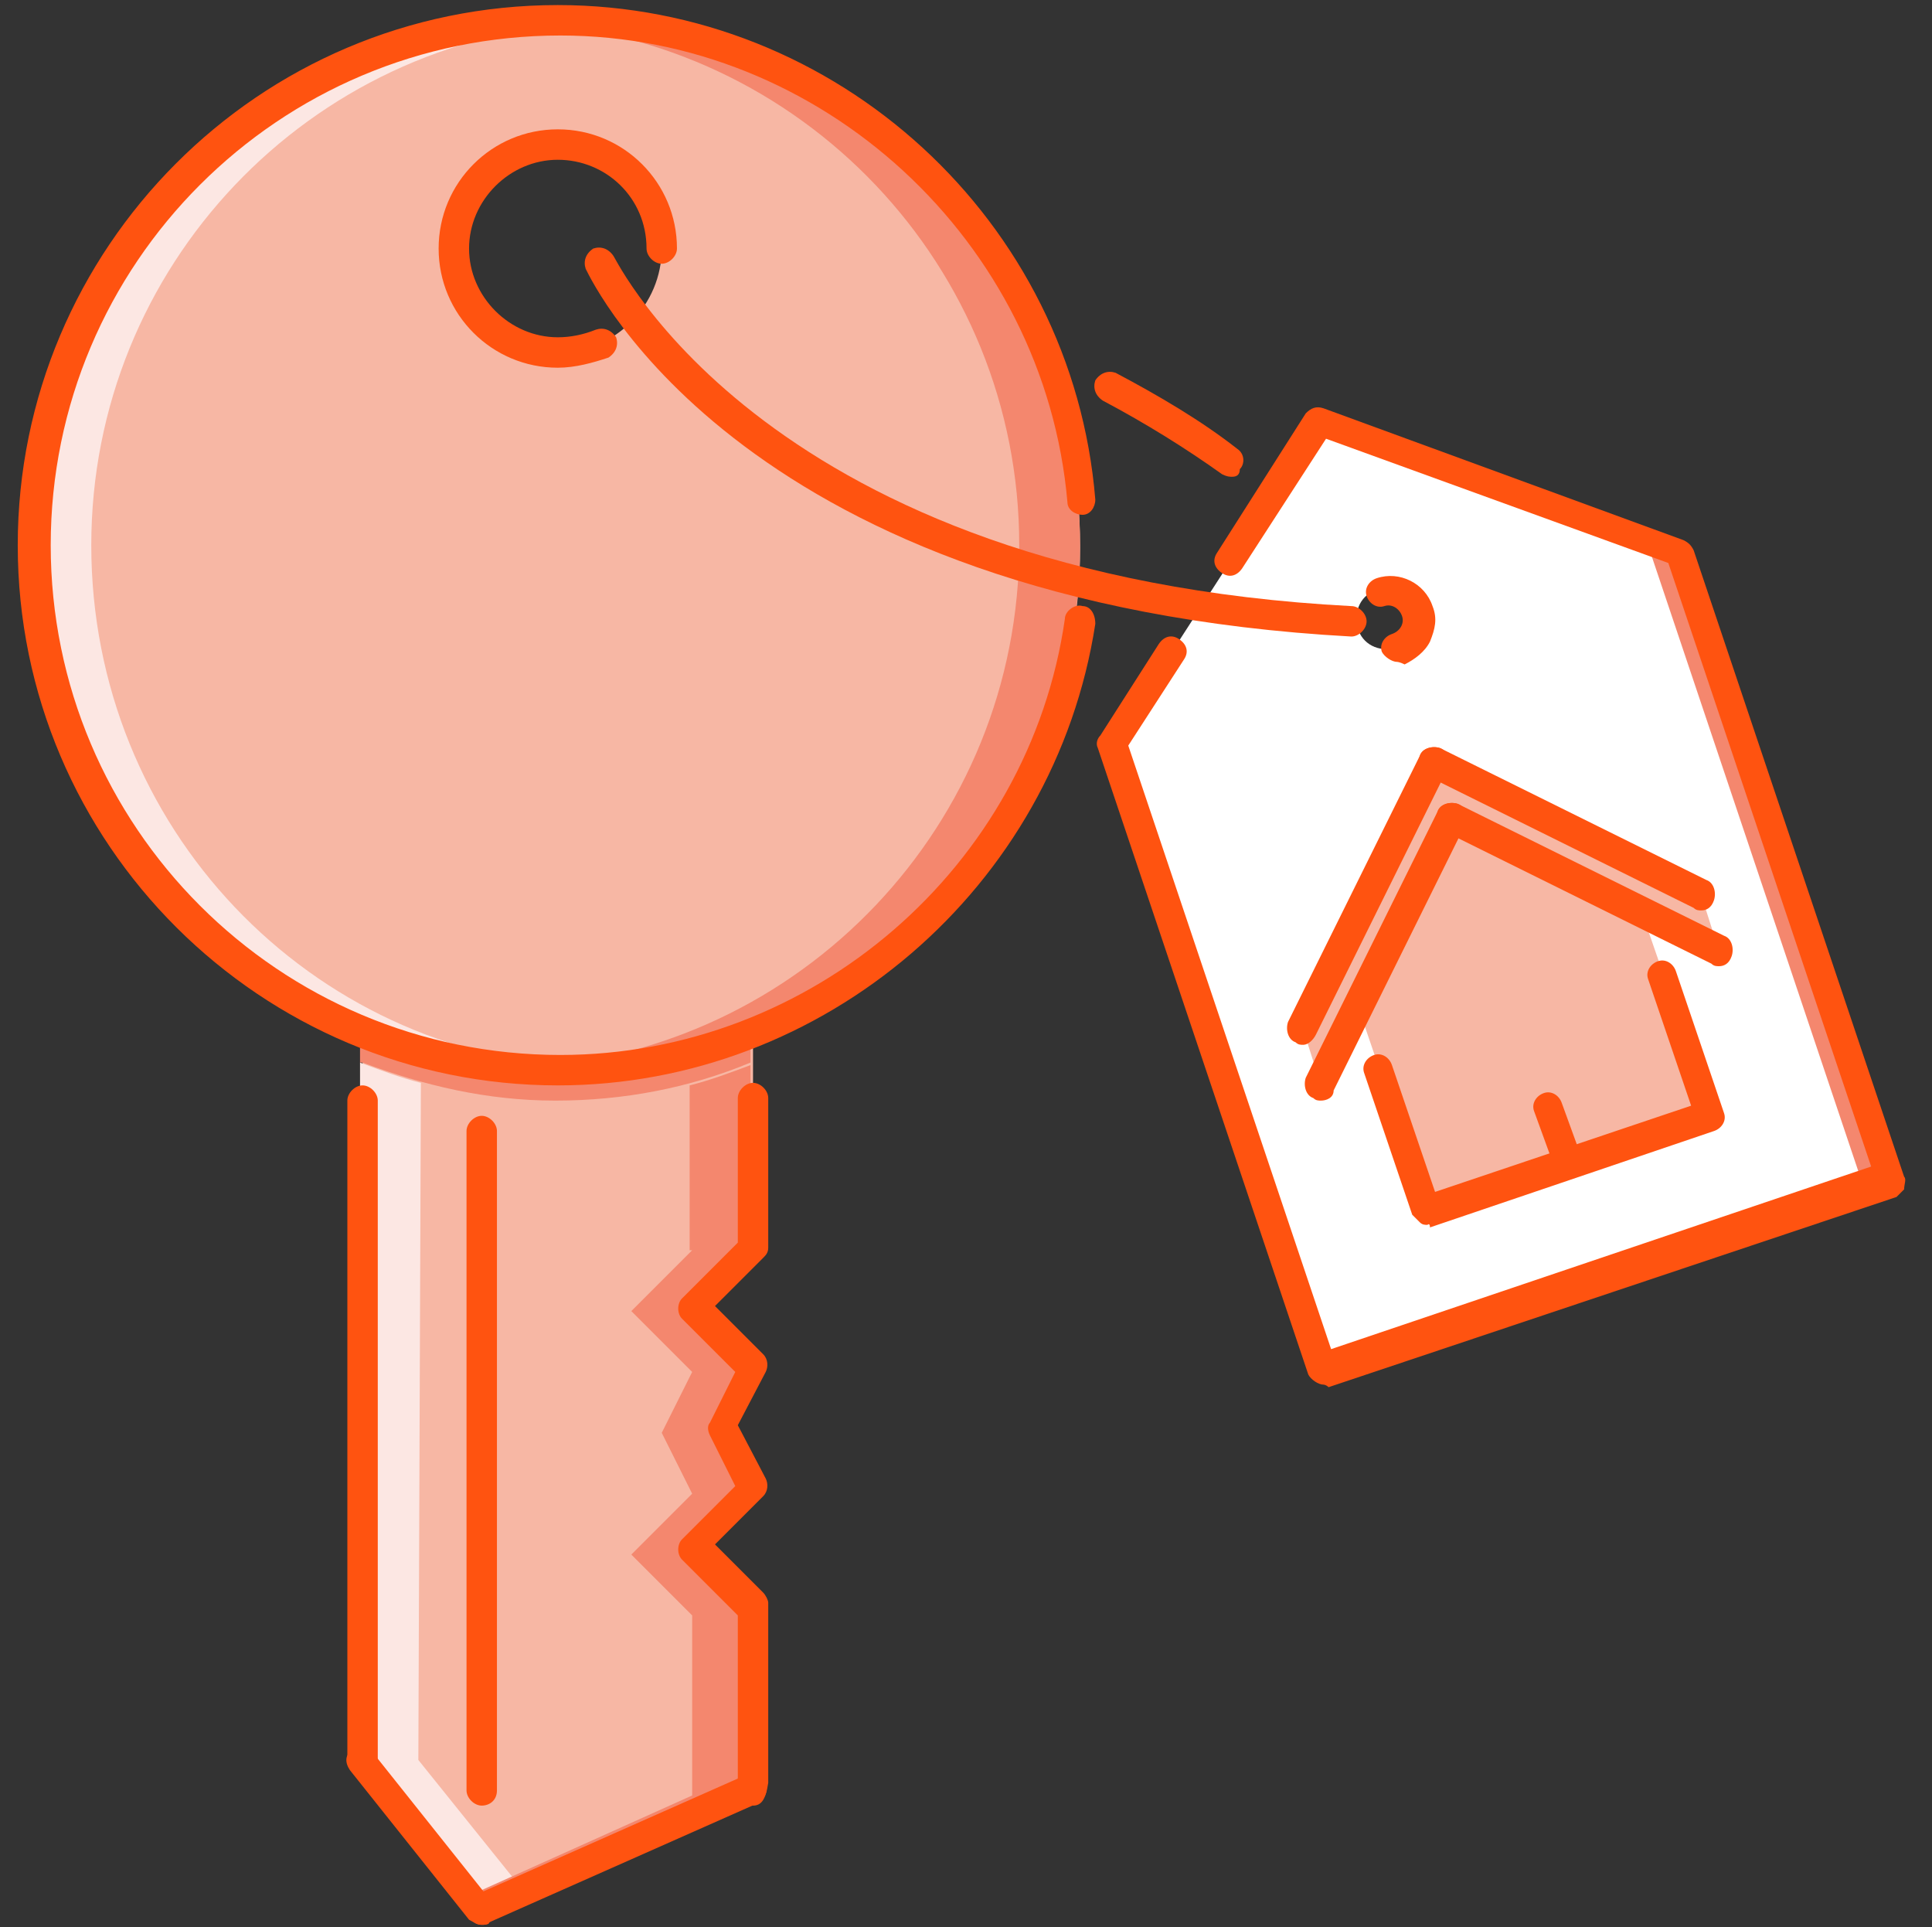 <?xml version="1.0" encoding="utf-8"?>
<!-- Generator: Adobe Illustrator 19.0.0, SVG Export Plug-In . SVG Version: 6.00 Build 0)  -->
<svg version="1.1" id="Hero" xmlns="http://www.w3.org/2000/svg" xmlns:xlink="http://www.w3.org/1999/xlink" x="0px" y="0px"
	 viewBox="123.5 -3313.5 76.2 76" style="enable-background:new 123.5 -3313.5 76.2 76;" xml:space="preserve">
<rect x="123.5" y="-3313.5" width="76.2" height="76" fill="#333333" stroke="none"/>
<style type="text/css">
	.st0{fill:#F7B7A4;}
	.st1{fill:#F4876E;}
	.st2{fill:#FCE7E3;}
	.st3{fill:#FFFFFF;}
	.st4{opacity:0.3;}
	.st5{fill:#FF5310;}
</style>
<g>
	<polygon class="st0" points="153.2,-3264.2 150.8,-3261.8 153.2,-3259.4 152,-3257.1 153.2,-3254.7 150.8,-3252.3 153.2,-3250 
		153.2,-3242.9 142.5,-3238.1 137.8,-3244.1 137.8,-3272.7 153.2,-3272.7 	"/>
	<path class="st1" d="M137.8-3271.6c2.4,0.9,4.9,1.5,7.6,1.5c2.7,0,5.3-0.5,7.7-1.5v-1.2h-15.4V-3271.6z"/>
	<path class="st2" d="M140.1-3270.8c-0.8-0.2-1.6-0.5-2.4-0.8v27.5l4.7,5.9l1.7-0.8l-4.1-5.1L140.1-3270.8L140.1-3270.8z"/>
	<path class="st1" d="M150.8-3264.2l-2.4,2.4l2.4,2.4l-1.2,2.4l1.2,2.4l-2.4,2.4l2.4,2.4v7.1l-8.9,4l0.6,0.8l10.6-4.7v-7.1l-2.4-2.4
		l2.4-2.4l-1.2-2.4l1.2-2.4l-2.4-2.4l2.4-2.4v-7.4c-0.8,0.3-1.6,0.6-2.4,0.8V-3264.2z"/>
	<path class="st3" d="M189.8-3291.7l-14.2-5.2l-8.2,12.7l8.3,24.7l22.4-7.5L189.8-3291.7z M178.2-3287.9c-0.7,0-1.2-0.5-1.2-1.2
		c0-0.7,0.5-1.2,1.2-1.2c0.7,0,1.2,0.5,1.2,1.2C179.4-3288.4,178.8-3287.9,178.2-3287.9z"/>
	<g>
		<polygon class="st1" points="189.8,-3291.7 175.6,-3296.9 175.3,-3296.5 188.6,-3291.7 196.9,-3267 175.5,-3259.8 175.7,-3259.5 
			198.1,-3267 		"/>
	</g>
	<g class="st4">
		<polygon class="st3" points="168.6,-3284.1 176.5,-3296.5 175.6,-3296.9 167.4,-3284.1 175.7,-3259.5 176.7,-3259.8 		"/>
	</g>
	<polygon class="st0" points="190.6,-3278.2 180.1,-3283.4 174.9,-3272.9 175.6,-3270.7 180.8,-3281.2 191.3,-3276 	"/>
	<path class="st0" d="M145.4-3312.6c-11.4,0-20.7,9.3-20.7,20.7s9.3,20.7,20.7,20.7c11.4,0,20.7-9.3,20.7-20.7
		S156.9-3312.6,145.4-3312.6z M145.5-3299.6c-2.3,0-4.1-1.9-4.1-4.1s1.9-4.1,4.1-4.1s4.1,1.9,4.1,4.1S147.8-3299.6,145.5-3299.6z"/>
	<path class="st2" d="M127.1-3292c0-11,8.6-20,19.5-20.6c-0.4,0-0.8-0.1-1.2-0.1c-11.4,0-20.7,9.3-20.7,20.7s9.3,20.7,20.7,20.7
		c0.4,0,0.8,0,1.2-0.1C135.7-3271.9,127.1-3280.9,127.1-3292z"/>
	<path class="st1" d="M163.7-3292c0,11-8.6,20-19.5,20.6c0.4,0,0.8,0.1,1.2,0.1c11.4,0,20.7-9.3,20.7-20.7s-9.3-20.7-20.7-20.7
		c-0.4,0-0.8,0-1.2,0.1C155.1-3312,163.7-3303,163.7-3292z"/>
	<polygon class="st0" points="191,-3269.6 179.8,-3265.8 177.1,-3273.7 180.8,-3281.2 188.3,-3277.4 	"/>
	<g>
		<path class="st5" d="M145.5-3270.7c-11.7,0-21.3-9.5-21.3-21.3c0-11.7,9.5-21.3,21.3-21.3c11,0,20.3,8.5,21.2,19.5
			c0,0.3-0.2,0.6-0.5,0.6c-0.3,0-0.6-0.2-0.6-0.5c-0.9-10.3-9.7-18.4-20-18.4c-11.1,0-20.1,9-20.1,20.1s9,20.1,20.1,20.1
			c9.9,0,18.5-7.4,19.9-17.2c0-0.3,0.4-0.6,0.7-0.5c0.3,0,0.5,0.3,0.5,0.7C165.1-3278.5,156-3270.7,145.5-3270.7z"/>
		<path class="st5" d="M145.5-3299c-2.6,0-4.7-2.1-4.7-4.7c0-2.6,2.1-4.7,4.7-4.7c2.6,0,4.7,2.1,4.7,4.7c0,0.3-0.3,0.6-0.6,0.6
			c-0.3,0-0.6-0.3-0.6-0.6c0-2-1.6-3.5-3.5-3.5s-3.5,1.6-3.5,3.5s1.6,3.5,3.5,3.5c0.5,0,1-0.1,1.5-0.3c0.3-0.1,0.6,0,0.8,0.3
			c0.1,0.3,0,0.6-0.3,0.8C146.9-3299.2,146.2-3299,145.5-3299z"/>
		<path class="st5" d="M137.8-3243.5c-0.3,0-0.6-0.3-0.6-0.6v-26c0-0.3,0.3-0.6,0.6-0.6c0.3,0,0.6,0.3,0.6,0.6v26
			C138.4-3243.7,138.1-3243.5,137.8-3243.5z"/>
		<path class="st5" d="M153.2-3242.3c-0.3,0-0.6-0.3-0.6-0.6v-6.9l-2.2-2.2c-0.2-0.2-0.2-0.6,0-0.8l2.1-2.1l-1-2
			c-0.1-0.2-0.1-0.4,0-0.5l1-2l-2.1-2.1c-0.2-0.2-0.2-0.6,0-0.8l2.2-2.2v-5.7c0-0.3,0.3-0.6,0.6-0.6c0.3,0,0.6,0.3,0.6,0.6v5.9
			c0,0.2-0.1,0.3-0.2,0.4l-1.9,1.9l1.9,1.9c0.2,0.2,0.2,0.5,0.1,0.7l-1.1,2.1l1.1,2.1c0.1,0.2,0.1,0.5-0.1,0.7l-1.9,1.9l1.9,1.9
			c0.1,0.1,0.2,0.3,0.2,0.4v7.1C153.7-3242.5,153.5-3242.3,153.2-3242.3z"/>
		<path class="st5" d="M142.5-3237.6c-0.2,0-0.3-0.1-0.5-0.2l-4.7-5.9c-0.2-0.3-0.2-0.6,0.1-0.8c0.3-0.2,0.6-0.2,0.8,0.1l4.7,5.9
			c0.2,0.3,0.2,0.6-0.1,0.8C142.8-3237.6,142.6-3237.6,142.5-3237.6z"/>
		<path class="st5" d="M142.5-3237.6c-0.2,0-0.4-0.1-0.5-0.4c-0.1-0.3,0-0.6,0.3-0.8l10.6-4.7c0.3-0.1,0.6,0,0.8,0.3
			c0.1,0.3,0,0.6-0.3,0.8l-10.6,4.7C142.7-3237.6,142.6-3237.6,142.5-3237.6z"/>
		<path class="st5" d="M142.5-3242.3c-0.3,0-0.6-0.3-0.6-0.6v-26c0-0.3,0.3-0.6,0.6-0.6c0.3,0,0.6,0.3,0.6,0.6v26
			C143.1-3242.5,142.8-3242.3,142.5-3242.3z"/>
		<path class="st5" d="M175.7-3258.9c-0.2,0-0.5-0.2-0.6-0.4l-8.3-24.7c-0.1-0.2,0-0.4,0.1-0.5l2.3-3.6c0.2-0.3,0.5-0.4,0.8-0.2
			c0.3,0.2,0.4,0.5,0.2,0.8l-2.2,3.4l8,23.8l21.3-7.2l-8-23.8l-13.5-4.9l-3.3,5.1c-0.2,0.3-0.5,0.4-0.8,0.2
			c-0.3-0.2-0.4-0.5-0.2-0.8l3.5-5.5c0.2-0.2,0.4-0.3,0.7-0.2l14.2,5.2c0.2,0.1,0.3,0.2,0.4,0.4l8.3,24.7c0.1,0.1,0,0.3,0,0.5
			c-0.1,0.1-0.2,0.2-0.3,0.3l-22.4,7.5C175.8-3258.9,175.7-3258.9,175.7-3258.9z"/>
		<path class="st5" d="M179.8-3265.2c-0.1,0-0.2,0-0.3-0.1c-0.1-0.1-0.2-0.2-0.3-0.3l-1.9-5.6c-0.1-0.3,0.1-0.6,0.4-0.7
			c0.3-0.1,0.6,0.1,0.7,0.4l1.7,5l10.1-3.4l-1.7-5c-0.1-0.3,0.1-0.6,0.4-0.7c0.3-0.1,0.6,0.1,0.7,0.4l1.9,5.6
			c0.1,0.3-0.1,0.6-0.4,0.7l-11.2,3.8C179.9-3265.3,179.8-3265.2,179.8-3265.2z"/>
		<path class="st5" d="M174.9-3272.3c-0.1,0-0.2,0-0.3-0.1c-0.3-0.1-0.4-0.5-0.3-0.8l5.2-10.5c0.1-0.3,0.5-0.4,0.8-0.3
			c0.3,0.1,0.4,0.5,0.3,0.8l-5.2,10.5C175.3-3272.5,175.1-3272.3,174.9-3272.3z"/>
		<path class="st5" d="M190.6-3277.6c-0.1,0-0.2,0-0.3-0.1l-10.5-5.2c-0.3-0.1-0.4-0.5-0.3-0.8c0.1-0.3,0.5-0.4,0.8-0.3l10.5,5.2
			c0.3,0.1,0.4,0.5,0.3,0.8C191-3277.7,190.8-3277.6,190.6-3277.6z"/>
		<path class="st5" d="M175.6-3270.1c-0.1,0-0.2,0-0.3-0.1c-0.3-0.1-0.4-0.5-0.3-0.8l5.2-10.5c0.1-0.3,0.5-0.4,0.8-0.3
			c0.3,0.1,0.4,0.5,0.3,0.8l-5.2,10.5C176.1-3270.2,175.8-3270.1,175.6-3270.1z"/>
		<path class="st5" d="M191.3-3275.4c-0.1,0-0.2,0-0.3-0.1l-10.5-5.2c-0.3-0.1-0.4-0.5-0.3-0.8c0.1-0.3,0.5-0.4,0.8-0.3l10.5,5.2
			c0.3,0.1,0.4,0.5,0.3,0.8C191.7-3275.5,191.5-3275.4,191.3-3275.4z"/>
		<path class="st5" d="M185.4-3267.1c-0.2,0-0.5-0.2-0.6-0.4l-0.8-2.2c-0.1-0.3,0.1-0.6,0.4-0.7c0.3-0.1,0.6,0.1,0.7,0.4l0.8,2.2
			c0.1,0.3-0.1,0.6-0.4,0.7C185.5-3267.1,185.4-3267.1,185.4-3267.1z"/>
		<path class="st5" d="M178.6-3287.4c-0.2,0-0.5-0.2-0.6-0.4c-0.1-0.3,0.1-0.6,0.4-0.7c0.3-0.1,0.5-0.4,0.4-0.7
			c-0.1-0.3-0.4-0.5-0.7-0.4c-0.3,0.1-0.6-0.1-0.7-0.4c-0.1-0.3,0.1-0.6,0.4-0.7c0.9-0.3,1.9,0.2,2.2,1.1c0.2,0.5,0.1,0.9-0.1,1.4
			c-0.2,0.4-0.6,0.7-1,0.9C178.7-3287.4,178.6-3287.4,178.6-3287.4z"/>
		<path class="st5" d="M176.8-3288.4C176.8-3288.4,176.8-3288.4,176.8-3288.4c-23.9-1.3-29.9-13.9-30.2-14.5c-0.1-0.3,0-0.6,0.3-0.8
			c0.3-0.1,0.6,0,0.8,0.3c0.1,0.1,6,12.6,29.1,13.8c0.3,0,0.6,0.3,0.6,0.6C177.4-3288.7,177.1-3288.4,176.8-3288.4z"/>
		<path class="st5" d="M172.1-3294.7c-0.1,0-0.2,0-0.4-0.1c-1.4-1-3-2-4.7-2.9c-0.3-0.2-0.4-0.5-0.3-0.8c0.2-0.3,0.5-0.4,0.8-0.3
			c1.7,0.9,3.4,1.9,4.8,3c0.3,0.2,0.3,0.6,0.1,0.8C172.4-3294.8,172.3-3294.7,172.1-3294.7z"/>
	</g>
</g>
</svg>
